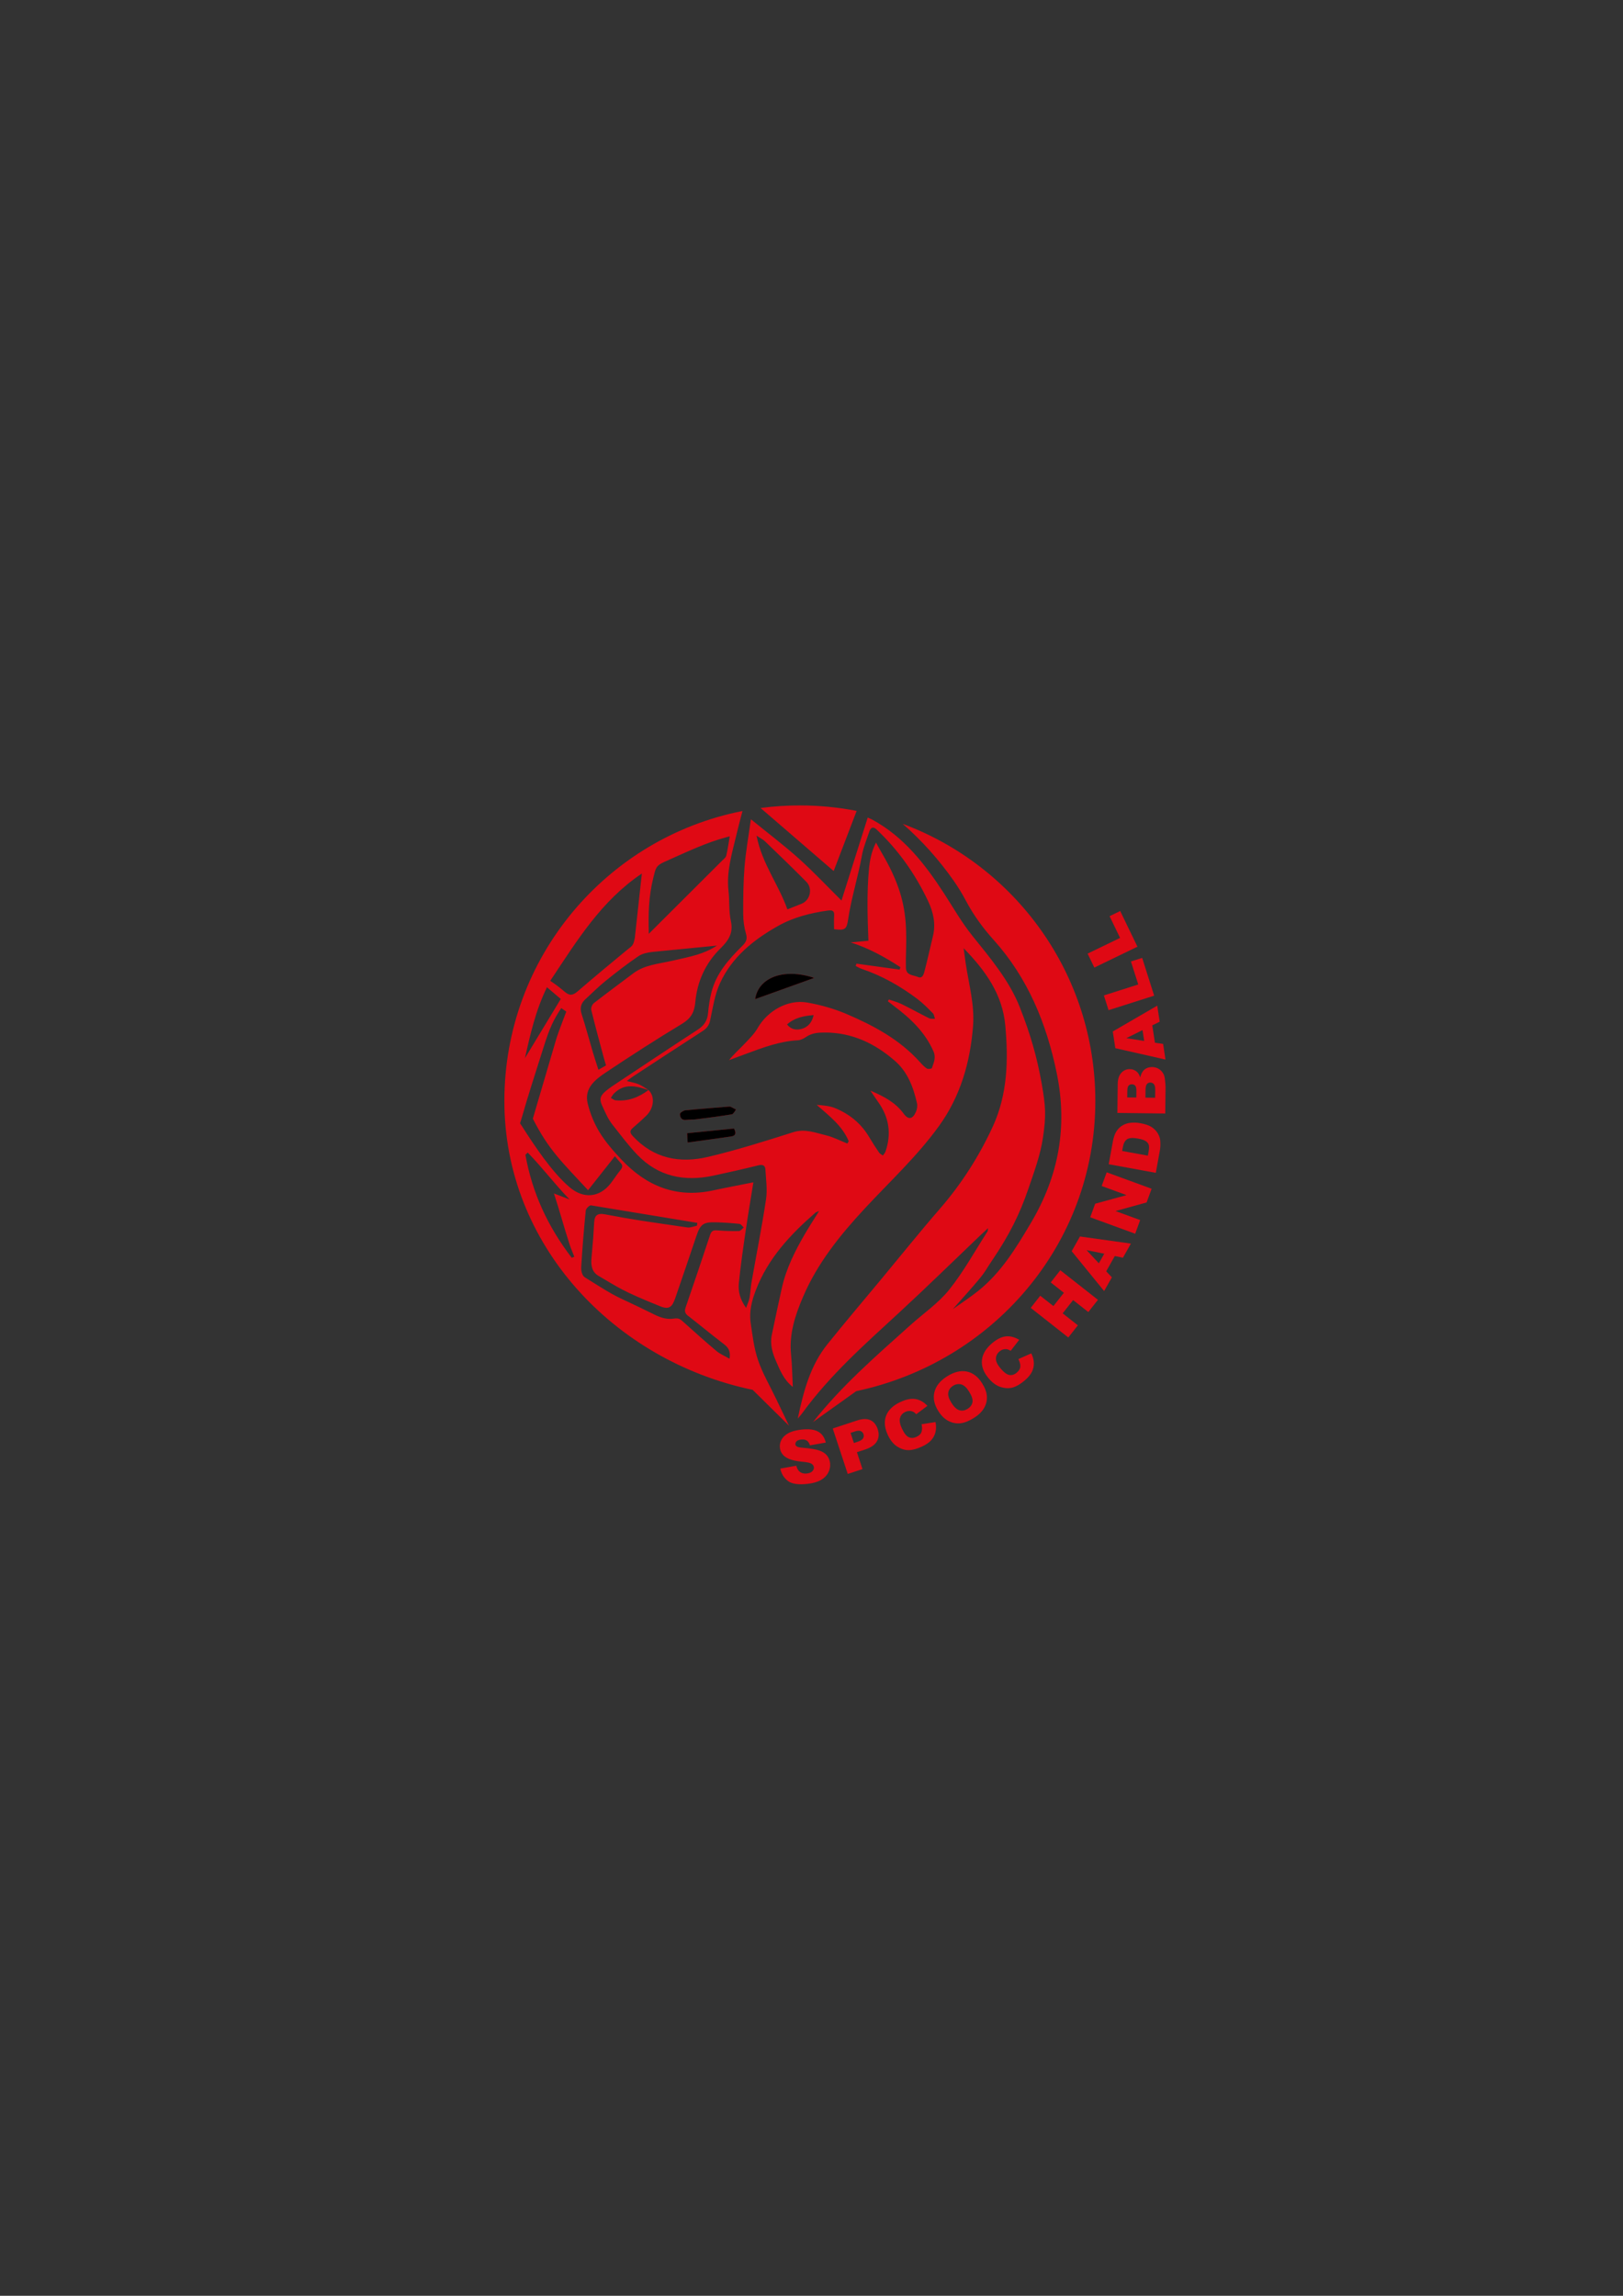 <?xml version="1.0" encoding="UTF-8"?>
<svg id="Calque_1" xmlns="http://www.w3.org/2000/svg" viewBox="0 0 595.28 841.89">
  <rect x="0" y="0" width="595.28" height="841.89" fill="#333333" stroke="none"/>
  <defs>
    <style>
      .cls-1 {
        fill: #df0914;
      }

      .cls-2 {
        fill: #fff;
      }
    </style>
  </defs>
  <path class="cls-1" d="M267.06,405.83c.38,0,.66-.08.86.01.69.32,1.35.7,2.03,1.05-.5.61-.93,1.64-1.52,1.74-4.34.72-8.72,1.26-13.08,1.82-1.23.15-2.49.08-3.72.22-1.66.18-2.24-.94-2.23-2.15.01-.47,1.23-1.27,1.95-1.35,5.28-.53,10.56-.92,15.71-1.34Z"/>
  <path class="cls-1" d="M269.21,413.85c.86,1.62.67,2.64-.99,2.89-5.21.76-10.42,1.45-16.01,2.23-.08-1.58-.12-2.35-.18-3.41,5.84-.58,11.55-1.15,17.18-1.71Z"/>
  <path class="cls-1" d="M298.61,358.61c-7.52,2.7-14.52,5.22-21.63,7.77,1.19-7.98,10.59-11.47,21.63-7.77Z"/>
  <path class="cls-1" d="M293.37,295.36c-4.88,0-9.69.32-14.4.95,9.14,7.89,18.02,15.55,26.8,23.11,2.78-7.27,5.57-14.55,8.43-22.05-6.74-1.32-13.7-2.01-20.83-2.01ZM331.1,302.12c7.03,6.15,13.27,13.11,18.7,20.86,1.66,2.37,3.17,4.86,4.52,7.41,2.77,5.22,6.17,9.89,10.15,14.31,12.53,13.96,19.39,30.65,23.13,48.89,4.01,19.59.75,37.59-9.47,54.83-5.48,9.25-10.92,18.23-19.38,24.99-2.97,2.38-6.19,4.46-9.29,6.68l5.14-5.78c7.45-8.43,5.88-7.07,9.38-12.25,6.26-9.27,10.03-16.82,13.2-26.12,2.09-6.14,4.4-12.32,5.35-18.75,1.2-8.16,1.02-11.38-.48-19.91-1.71-9.67-4.14-18.15-8.06-28.04-3.88-9.79-10.83-17.96-17.44-26.2-3.85-4.79-6.92-10.22-10.29-15.4-7.02-10.82-14.82-20.88-26.5-27.16-.27-.14-.56-.26-1.5-.68-3.21,10.16-6.37,20.16-9.62,30.43-5.26-5.21-10.23-10.52-15.63-15.37-5.44-4.88-11.29-9.29-17.6-14.43-.86,6.24-1.87,11.8-2.33,17.42-.46,5.76-.51,11.56-.49,17.35,0,2.45.36,4.98,1.05,7.32.59,2.03-.16,3.13-1.45,4.41-4.94,4.89-9.55,10.07-11.28,17.07-.6,2.44-.99,4.97-1.21,7.48-.23,2.71-1.41,4.56-3.71,6.06-10.19,6.63-20.3,13.38-30.42,20.1-7.16,4.76-5.87,5.24-3.23,11,.66,1.44,1.52,2.82,2.51,4.06,2.9,3.65,5.69,7.43,8.92,10.79,7.67,7.96,17.19,9.89,27.74,7.66,5.57-1.18,11.13-2.45,16.65-3.81,1.58-.39,2.49.03,2.57,1.5.21,3.66.77,7.41.23,10.98-1.52,10.16-3.54,20.25-5.32,30.38-.33,1.9-.39,3.84-.73,5.74-.18,1.05-.69,2.04-1.27,3.67-2.3-3.22-2.94-6.16-2.65-9.08.64-6.47,1.59-12.91,2.53-19.35.84-5.79,1.83-11.55,2.8-17.61-5.18,1.03-10.04,1.94-14.86,2.98-13.43,2.89-24.39-1.62-33.51-11.3-2.92-3.09-5.79-6.36-8-9.96-1.98-3.22-3.49-6.91-4.39-10.59-1.39-5.64,2.74-8.81,6.69-11.45,9.17-6.12,18.43-12.1,27.87-17.79,3.26-1.97,4.56-4.21,4.9-7.96.69-7.57,3.73-14.3,9.22-19.7,2.85-2.81,4.82-5.56,3.83-10-.8-3.57-.45-7.38-.87-11.05-.82-7.08,1.26-13.72,2.85-20.43.7-2.93,1.46-5.85,2.27-8.91-49.79,9.79-87.33,53.68-87.33,106.33s40.14,95.29,91.08,105.93l13.33,13.16c-1.65-3.41-3.27-6.78-4.88-10.15-2.22-4.63-4.86-9.12-6.5-13.94-1.49-4.37-2.02-9.08-2.7-13.68-.6-4.14.41-8.05,1.92-11.99,4.48-11.67,12.67-20.39,21.85-28.38.16-.15.41-.19,1.35-.61-1.93,3.11-3.57,5.61-5.08,8.19-3.69,6.32-6.99,12.83-8.6,20.05-1.27,5.7-2.47,11.42-3.67,17.14-.74,3.47.22,6.71,1.6,9.83,1.44,3.27,2.75,6.66,6.09,9.32-.21-4.22-.25-8.05-.64-11.84-.77-7.56,1.49-14.41,4.4-21.22,5.28-12.35,13.56-22.6,22.55-32.29,9.25-9.97,19.29-19.23,27.29-30.31,7.9-10.94,11.48-23.4,12.51-36.71.6-7.72-1.5-15.13-2.65-22.66-.27-1.75-.48-3.51-.79-5.85,8.12,8.33,14.25,16.99,15.27,28.35,1.15,12.63.83,25.22-4.54,36.93-5.01,10.9-11.44,21.01-19.36,30.15-7.46,8.59-14.58,17.47-21.85,26.23-6.53,7.86-13.16,15.65-19.55,23.62-6.2,7.75-8.69,17.06-10.82,27.19.84-1.01,1.3-1.49,1.68-2.03,10.12-13.92,22.92-25.23,35.48-36.8,10-9.21,19.71-18.74,29.56-28.13.9-.85,1.81-1.68,3.07-2.86-.12.77-.08,1.03-.19,1.19-4.62,7.17-8.74,14.73-14.04,21.35-3.95,4.95-9.42,8.68-14.2,12.97-12.55,11.25-25.29,22.3-35.76,35.58l15.86-11.33c49.79-10.5,87.68-53.62,87.68-106.4,0-46.58-29.39-86.31-70.64-101.62ZM246.36,352.36c-5.11,1.16-9.93,1.45-14.11,4.59-4.82,3.63-9.68,7.2-14.43,10.9-.62.49-1.14,1.77-.96,2.5,1.42,5.83,3.01,11.62,4.56,17.41.25.92.53,1.82.85,2.94-.78.45-1.58.91-2.78,1.6-.74-2.32-1.41-4.33-2.02-6.36-1.39-4.7-2.64-9.43-4.15-14.09-.72-2.23-.24-3.92,1.38-5.41,2.48-2.3,4.88-4.69,7.51-6.81,3.88-3.13,7.83-6.19,11.95-8.99,1.42-.98,3.4-1.34,5.18-1.57l23.65-2.31c-5.17,3.24-9.16,3.9-16.63,5.6ZM239.69,321.6c.77-3.07.86-4.14,3.91-5.5,9.1-4.06,15.45-7.1,22.74-9.06.79-.21.71-.19,1.32-.34-.43,2.52-.75,4.81-1.28,7.05-.15.66-.88,1.27-1.38,1.72l-27.03,26.96c-.2-7.33-.1-13.59,1.72-20.83ZM235.42,320.33l-2.59,23.67c-.57,3.01-1.1,2.89-2.93,4.41-6.03,4.97-12.04,9.96-17.95,15.06-1.65,1.43-2.88,1.86-4.71.32-1.69-1.43-3.16-2.62-5.42-4.11,9.94-14.96,18.75-29.37,33.6-39.35ZM200.61,362.03c1.99,1.69,3.45,2.93,5.07,4.3-4.41,7.29-8.79,14.52-13.17,21.75,1.99-8.74,3.92-17.5,8.1-26.05ZM191.13,410.69c3.32-11.46,4.16-13.69,8.23-26.63,2.24-7.1,3.55-9.9,6.49-14.39.18.09,1.67,1.2,1.85,1.29-1.19,3.2-2.46,6.37-3.54,9.6l-8.73,29.67c5.86,11.5,10.57,15.77,20.26,26.23,3.09-3.91,6.16-7.81,9.84-12.46.91,1.03,1.54,1.88,2.13,2.49.95.96.6,1.78-.33,2.9-1.22,1.5-2.24,3.15-3.43,4.67-4.1,5.17-9.95,5.6-14.97,1.32-6.61-5.65-12.87-15.19-17.53-22.46-.88-1.38-.74-.58-.27-2.23ZM209.7,461.24c-8.65-11.24-14.51-23.74-16.99-37.77.28-.27.56-.55.84-.82,5.33,5.46,10.03,11.73,15.36,17.2-1.73-.67-3.47-1.33-5.74-2.2,2.15,6.51,3.63,12.22,5.77,18.79.48,1.47,1.16,2.94,1.71,4.42-.32.13-.64.25-.95.38ZM252.32,482.48c4.44,3.46,8.77,7.06,13.25,10.47,1.65,1.26,2.45,2.64,2.01,5.31-1.82-1.05-3.48-1.72-4.79-2.82-4.24-3.57-8.37-7.28-12.5-10.99-.95-.85-1.65-1.14-3.1-.91-2.4.37-4.55-.18-7.22-1.5-16.58-8.19-11.15-4.65-25.49-13.65-1.05-.66-1.37-2.51-1.3-3.75.4-6.9.98-13.79,1.66-20.67.07-.74,1.2-1.91,1.89-1.96l39.05,6.43c-.06.36-.12.71-.18,1.06-1.18.22-2.39.78-3.54.61-16.08-2.35-18.91-2.68-30.15-4.8-2.67-.51-3.84.29-3.98,2.93-.25,4.41-.38,6.55-.99,13.21-.27,2.81.28,5.09,2.6,6.43,7.28,4.21,8.15,5.32,22.61,11.15,3.19,1.28,4.36.36,5.5-2.94,2.61-7.59,5.2-15.19,7.76-22.8,1.46-4.35,2.52-5.19,7.15-5.06,2.89.08,5.79.27,8.66.58.56.06,1.05.87,1.56,1.33-.58.45-1.16,1.28-1.76,1.29-2.73.06-5.47-.04-8.2-.25-1.41-.11-1.96.45-2.38,1.71-2.93,8.85-5.9,17.67-8.94,26.48-.46,1.34-.35,2.21.82,3.11ZM280.58,308.52c5.09,4.91,10.2,9.82,15.17,14.85,2.44,2.47,1.4,6.78-1.76,8.05-1.56.63-3.13,1.24-5.19,2.06-3.22-9.11-9.33-16.79-11.31-27.03,1.36.9,2.35,1.36,3.09,2.07ZM225.83,403.5c-.62-.06-1.2-.58-1.8-.88.39-.55.72-1.17,1.18-1.64,3.86-3.88,8.23-2.72,12.63-1.24-3.56,2.65-7.48,4.22-12.01,3.76ZM327.77,368.82c6.04,4.53,11.45,9.55,14.59,16.69,1.05,2.38.08,4.19-.56,6.18-.08.25-1.43.43-1.85.15-.99-.66-1.84-1.57-2.64-2.47-7.4-8.21-16.91-13.29-26.85-17.54-4.58-1.95-9.5-3.33-14.41-4.19-7.12-1.25-14.57,3.06-18.17,9.37-1.25,2.19-3.16,4.03-4.92,5.89-1.82,1.92-3.82,3.67-5.58,5.87,2.02-.74,4.03-1.5,6.05-2.24,6.24-2.31,12.46-4.7,19.23-5.05,1.05-.05,2.17-.66,3.07-1.27,2.13-1.43,4.4-1.57,6.88-1.57,9.96.01,18.27,4.01,25.59,10.36,4.7,4.07,6.79,9.66,8.12,15.53.23,1.01.03,2.29-.4,3.25-1.21,2.7-2.77,2.95-4.49.59-3.07-4.18-7.45-6.41-12.18-8.42.97,1.42,1.91,2.85,2.9,4.25,3.96,5.58,4.86,11.61,2.63,18.08-.18.54-.63.99-.96,1.47-.48-.36-1.1-.64-1.42-1.12-1.27-1.86-2.49-3.76-3.64-5.7-2.9-4.88-7.09-8.3-12.24-10.48-2.09-.89-4.46-1.11-6.97-1.28,4.53,4.01,9.39,7.64,11.74,13.34-.17.28-.33.56-.5.84-2.62-1.03-5.16-2.39-7.87-3.03-3.89-.92-7.65-2.5-11.97-1.13-10.33,3.28-20.69,6.55-31.23,9.05-10.36,2.46-19.99.65-27.64-7.64-1.07-1.16-1.17-1.94.01-2.97,1.7-1.48,3.4-2.96,5.01-4.55,2.83-2.79,3.15-7.12.77-9.33l-.02-.02c-1.19-.72-2.32-1.57-3.59-2.11-1.24-.53-2.61-.73-4.38-1.19.94-.69,1.58-1.21,2.27-1.66,8.49-5.56,16.96-11.12,25.48-16.62,1.5-.97,2.42-2.05,2.82-3.9,1-4.62,1.67-9.46,3.62-13.69,4.38-9.56,12.26-15.92,21.28-20.99,5.69-3.2,11.86-4.75,18.27-5.66,1.96-.28,2.47.3,2.32,2.12-.12,1.57-.02,3.16-.02,4.72,4.06.51,4.62.08,5.17-3.7,1.07-7.38,3.76-16.01,5.04-23.35.53-2.98,1.75-5.84,2.71-8.73.47-1.43,1.34-2.04,2.65-.8,7.91,7.46,14.1,16.13,18.87,26.18,2,4.2,2.93,8.47,1.79,13.09-1.06,4.28-1.97,8.6-3.1,12.86-.28,1.05-.75,2.69-2.41,1.96-1.69-.74-4.31-.51-4.37-3.34-.06-2.33,0-4.67.07-7,.25-9.62-.35-16.77-4.11-25.7-2.48-5.87-4.83-9.24-6.93-13.24-1.7,3.39-2.28,6.42-2.61,10-.77,8.32-.52,17.42-.17,26-1.99.19-4.24.4-6.49.61,6.64,2.13,12.55,5.39,18.22,9.09-.09.3-.19.6-.28.89-5.28-.72-10.56-1.45-15.84-2.18-.09.29-.19.58-.28.87.78.37,1.53.82,2.34,1.09,7.38,2.51,14.08,6.31,20.27,10.97,2.04,1.55,3.86,3.41,5.67,5.23.48.48.54,1.37.8,2.07-.73-.06-1.56.08-2.16-.22-3.39-1.68-6.69-3.53-10.09-5.19-1.47-.72-3.1-1.13-4.65-1.69-.13.23-.26.45-.38.67.7.54,1.4,1.1,2.12,1.63ZM298.42,372.25c-.61,2.76-2.12,4.45-4.47,5.07-1.87.5-3.81.24-5.29-1.65,2.82-2.47,6.07-3.14,9.76-3.42Z"/>
  <path class="cls-2" d="M237.87,399.75s-.02-.01-.03-.01c0,0,.01,0,.01,0l.02.02Z"/>
  <path d="M298.61,358.61c-7.52,2.7-14.52,5.22-21.63,7.77,1.19-7.98,10.59-11.47,21.63-7.77Z"/>
  <path d="M269.95,406.89c-.5.61-.93,1.64-1.52,1.74-4.34.72-8.72,1.26-13.08,1.82-1.23.15-2.49.08-3.72.22-1.66.18-2.24-.94-2.23-2.15.01-.47,1.23-1.27,1.95-1.35,5.28-.53,10.56-.92,15.71-1.34.38,0,.66-.08.86.01.69.32,1.35.7,2.03,1.05Z"/>
  <path d="M268.22,416.74c-5.21.76-10.42,1.45-16.01,2.23-.08-1.58-.12-2.35-.18-3.41,5.84-.58,11.55-1.15,17.18-1.71.86,1.62.67,2.64-.99,2.89Z"/>
  <path class="cls-1" d="M304.45,536.49c-.13-1.05-.51-1.97-1.14-2.75-.64-.79-1.58-1.39-2.82-1.83-1.24-.43-3.26-.76-6.04-1-1.12-.09-1.84-.24-2.17-.46-.33-.21-.51-.47-.55-.77-.03-.3.03-.57.18-.82.06-.11.14-.22.24-.32.33-.33.86-.54,1.58-.63.04,0,.08-.01.11-.01.83-.09,1.51.03,2.03.35.54.34.94.93,1.2,1.77l5.82-1.02c-.49-1.96-1.47-3.32-2.93-4.07-.87-.45-1.94-.72-3.22-.79-.35-.02-.73-.02-1.12-.01-.53.01-1.1.06-1.7.13-1.24.14-2.32.36-3.23.65-.2.07-.4.14-.58.21-.38.14-.73.3-1.04.48-1.14.65-1.96,1.44-2.46,2.39-.49.95-.68,1.92-.56,2.91.18,1.5.91,2.67,2.2,3.5,1.27.83,3.31,1.38,6.1,1.64,1.71.15,2.81.4,3.32.74.5.34.78.75.84,1.25.07.53-.12,1.02-.55,1.47-.44.46-1.1.74-1.98.84-1.19.14-2.15-.14-2.88-.84-.45-.43-.8-1.1-1.03-2l-5.87,1.05c.4,1.92,1.34,3.44,2.8,4.54,1.47,1.1,3.91,1.45,7.33,1.04,1.95-.23,3.53-.69,4.75-1.38,1.21-.69,2.12-1.6,2.71-2.73.58-1.12.81-2.3.66-3.53Z"/>
  <path class="cls-1" d="M321.92,524.08c-.54-1.64-1.45-2.74-2.71-3.31-1.26-.56-2.87-.52-4.82.12l-8.96,2.95,5.5,16.67,5.41-1.78-2.04-6.19,2.95-.97c2.18-.72,3.63-1.72,4.38-3.02.75-1.3.84-2.79.29-4.47ZM316.53,527.49c-.31.49-.98.9-2.02,1.24l-1.32.44-1.23-3.72,1.54-.51c1-.33,1.75-.37,2.23-.13.49.24.82.63.99,1.15.18.54.11,1.05-.19,1.53Z"/>
  <path class="cls-1" d="M343.13,521.48l-5.11.8c.24,1.11.23,2.05-.03,2.81-.25.76-.87,1.37-1.86,1.83-1.01.47-1.95.51-2.82.12-.86-.39-1.71-1.47-2.53-3.23-.66-1.43-.91-2.58-.75-3.47.2-1.18.88-2.04,2.05-2.59.51-.24,1.03-.35,1.54-.34.51,0,.99.13,1.46.37.28.14.61.42.99.83l4.09-3.08c-1.36-1.41-2.83-2.24-4.41-2.49-1.58-.25-3.41.11-5.51,1.09-2.68,1.25-4.42,2.92-5.23,5.02-.8,2.09-.59,4.46.63,7.09.92,1.97,2.1,3.4,3.52,4.28,1.42.87,2.82,1.3,4.2,1.26,1.38-.03,2.98-.46,4.79-1.31,1.49-.69,2.62-1.47,3.39-2.33s1.3-1.85,1.57-2.97c.27-1.11.28-2.34.02-3.69Z"/>
  <path class="cls-1" d="M360.17,507.18c-1.51-2.38-3.39-3.79-5.62-4.23-2.24-.44-4.65.16-7.23,1.8-2.51,1.6-4.05,3.52-4.6,5.76-.56,2.25-.07,4.58,1.47,6.99,1.1,1.74,2.37,2.95,3.82,3.65,1.44.7,2.9.95,4.39.76,1.48-.2,3.1-.85,4.84-1.96,1.72-1.09,2.96-2.31,3.72-3.66.77-1.35,1.1-2.77,1-4.27-.09-1.49-.69-3.1-1.79-4.84ZM356.69,514.15c-.16,1-.75,1.82-1.78,2.48-1,.63-2,.81-3,.52-.99-.28-1.97-1.17-2.92-2.67-.96-1.51-1.35-2.77-1.18-3.8.17-1.02.74-1.84,1.7-2.46,1.01-.64,2.01-.82,3.01-.55,1,.27,1.94,1.1,2.82,2.49,1.06,1.66,1.51,2.99,1.35,3.99Z"/>
  <path class="cls-1" d="M378.25,496.29l-4.73,2.1c.52,1.01.76,1.92.71,2.72-.05.81-.49,1.56-1.32,2.26-.85.72-1.75,1-2.68.85-.94-.15-2.04-.97-3.29-2.46-1.01-1.2-1.56-2.25-1.64-3.14-.11-1.2.32-2.21,1.31-3.04.43-.37.89-.61,1.39-.74.5-.12,1-.13,1.51-.02.3.07.7.25,1.18.54l3.14-4.04c-1.69-1-3.32-1.42-4.91-1.25-1.59.17-3.27,1-5.04,2.49-2.26,1.91-3.5,3.98-3.73,6.21-.23,2.24.59,4.46,2.46,6.68,1.41,1.67,2.91,2.74,4.51,3.21,1.61.48,3.07.52,4.39.13,1.33-.39,2.75-1.23,4.28-2.52,1.26-1.06,2.14-2.11,2.66-3.14.52-1.04.77-2.13.74-3.27-.02-1.15-.34-2.34-.94-3.57Z"/>
  <path class="cls-1" d="M399.17,481.14l3.53-4.48-13.8-10.85-3.52,4.47,4.82,3.8-3.83,4.87-4.83-3.79-3.5,4.45,13.79,10.86,3.51-4.46-5.58-4.39,3.83-4.87,5.58,4.39Z"/>
  <path class="cls-1" d="M396.11,453.43l-3.04,5.39,11.9,14.63,2.84-5.04-2.08-2.21,3.16-5.61,2.98.63,2.92-5.18-18.68-2.61ZM403.03,463.27l-4.51-4.85,6.49,1.33-1.98,3.52Z"/>
  <path class="cls-1" d="M422.39,435.93l-16.48-6.03-1.84,5.02,9.12,3.34-11.5,3.15-1.82,4.98,16.49,6.03,1.83-5.01-9.05-3.31,11.41-3.15,1.84-5.02Z"/>
  <path class="cls-1" d="M425.57,418.39c-.07-.94-.37-1.86-.92-2.77-.54-.9-1.28-1.67-2.22-2.29-.94-.63-2.33-1.11-4.17-1.44-1.18-.22-2.32-.27-3.43-.17-1.11.1-2.12.41-3.03.93-.91.51-1.67,1.23-2.28,2.16-.61.93-1.06,2.21-1.36,3.84l-1.51,8.29,17.27,3.15,1.51-8.29c.18-1,.23-2.13.14-3.41ZM421.26,422.43l-.24,1.36-9.44-1.71.25-1.4c.27-1.44.79-2.42,1.58-2.92.79-.5,2.1-.58,3.93-.25,1.38.25,2.36.57,2.92.97.57.39.93.85,1.09,1.39.15.54.13,1.39-.09,2.56Z"/>
  <path class="cls-1" d="M427.29,395.99c-.11-.96-.29-1.68-.55-2.16-.42-.77-.98-1.38-1.7-1.83-.73-.46-1.54-.69-2.45-.7-1.12,0-2.05.29-2.8.9-.74.61-1.27,1.58-1.59,2.89-.28-.87-.66-1.53-1.15-1.99-.74-.68-1.62-1.03-2.66-1.04-1.24-.02-2.28.44-3.13,1.38-.85.94-1.28,2.29-1.31,4.06l-.12,10.62,17.55.21.12-9.79c0-.42-.07-1.27-.21-2.55ZM416.78,402.48l-3.33-.04.03-2.5c.01-.86.16-1.47.45-1.81.3-.34.7-.51,1.21-.5.55,0,.97.18,1.25.53.29.35.43.97.42,1.85l-.03,2.47ZM423.68,402.56l-3.56-.04.03-2.88c.02-.99.18-1.69.5-2.08.32-.39.74-.59,1.26-.58.56,0,1,.21,1.33.62.32.4.48,1.09.47,2.07l-.03,2.89Z"/>
  <path class="cls-1" d="M426.6,382.82l-3-.44-.97-6.37,2.72-1.34-.9-5.88-16.31,9.47.94,6.12,18.39,4.17-.87-5.73ZM413.12,380.7l5.93-2.95.61,3.98-6.54-1.03Z"/>
  <path class="cls-1" d="M418.92,351.27l-4.12,1.31,2.69,8.44-12.61,4.01,1.72,5.41,16.72-5.32-4.4-13.85Z"/>
  <path class="cls-1" d="M410.86,334.08l-3.89,1.89,3.85,7.97-11.91,5.76,2.47,5.11,15.81-7.65-6.33-13.08Z"/>
</svg>